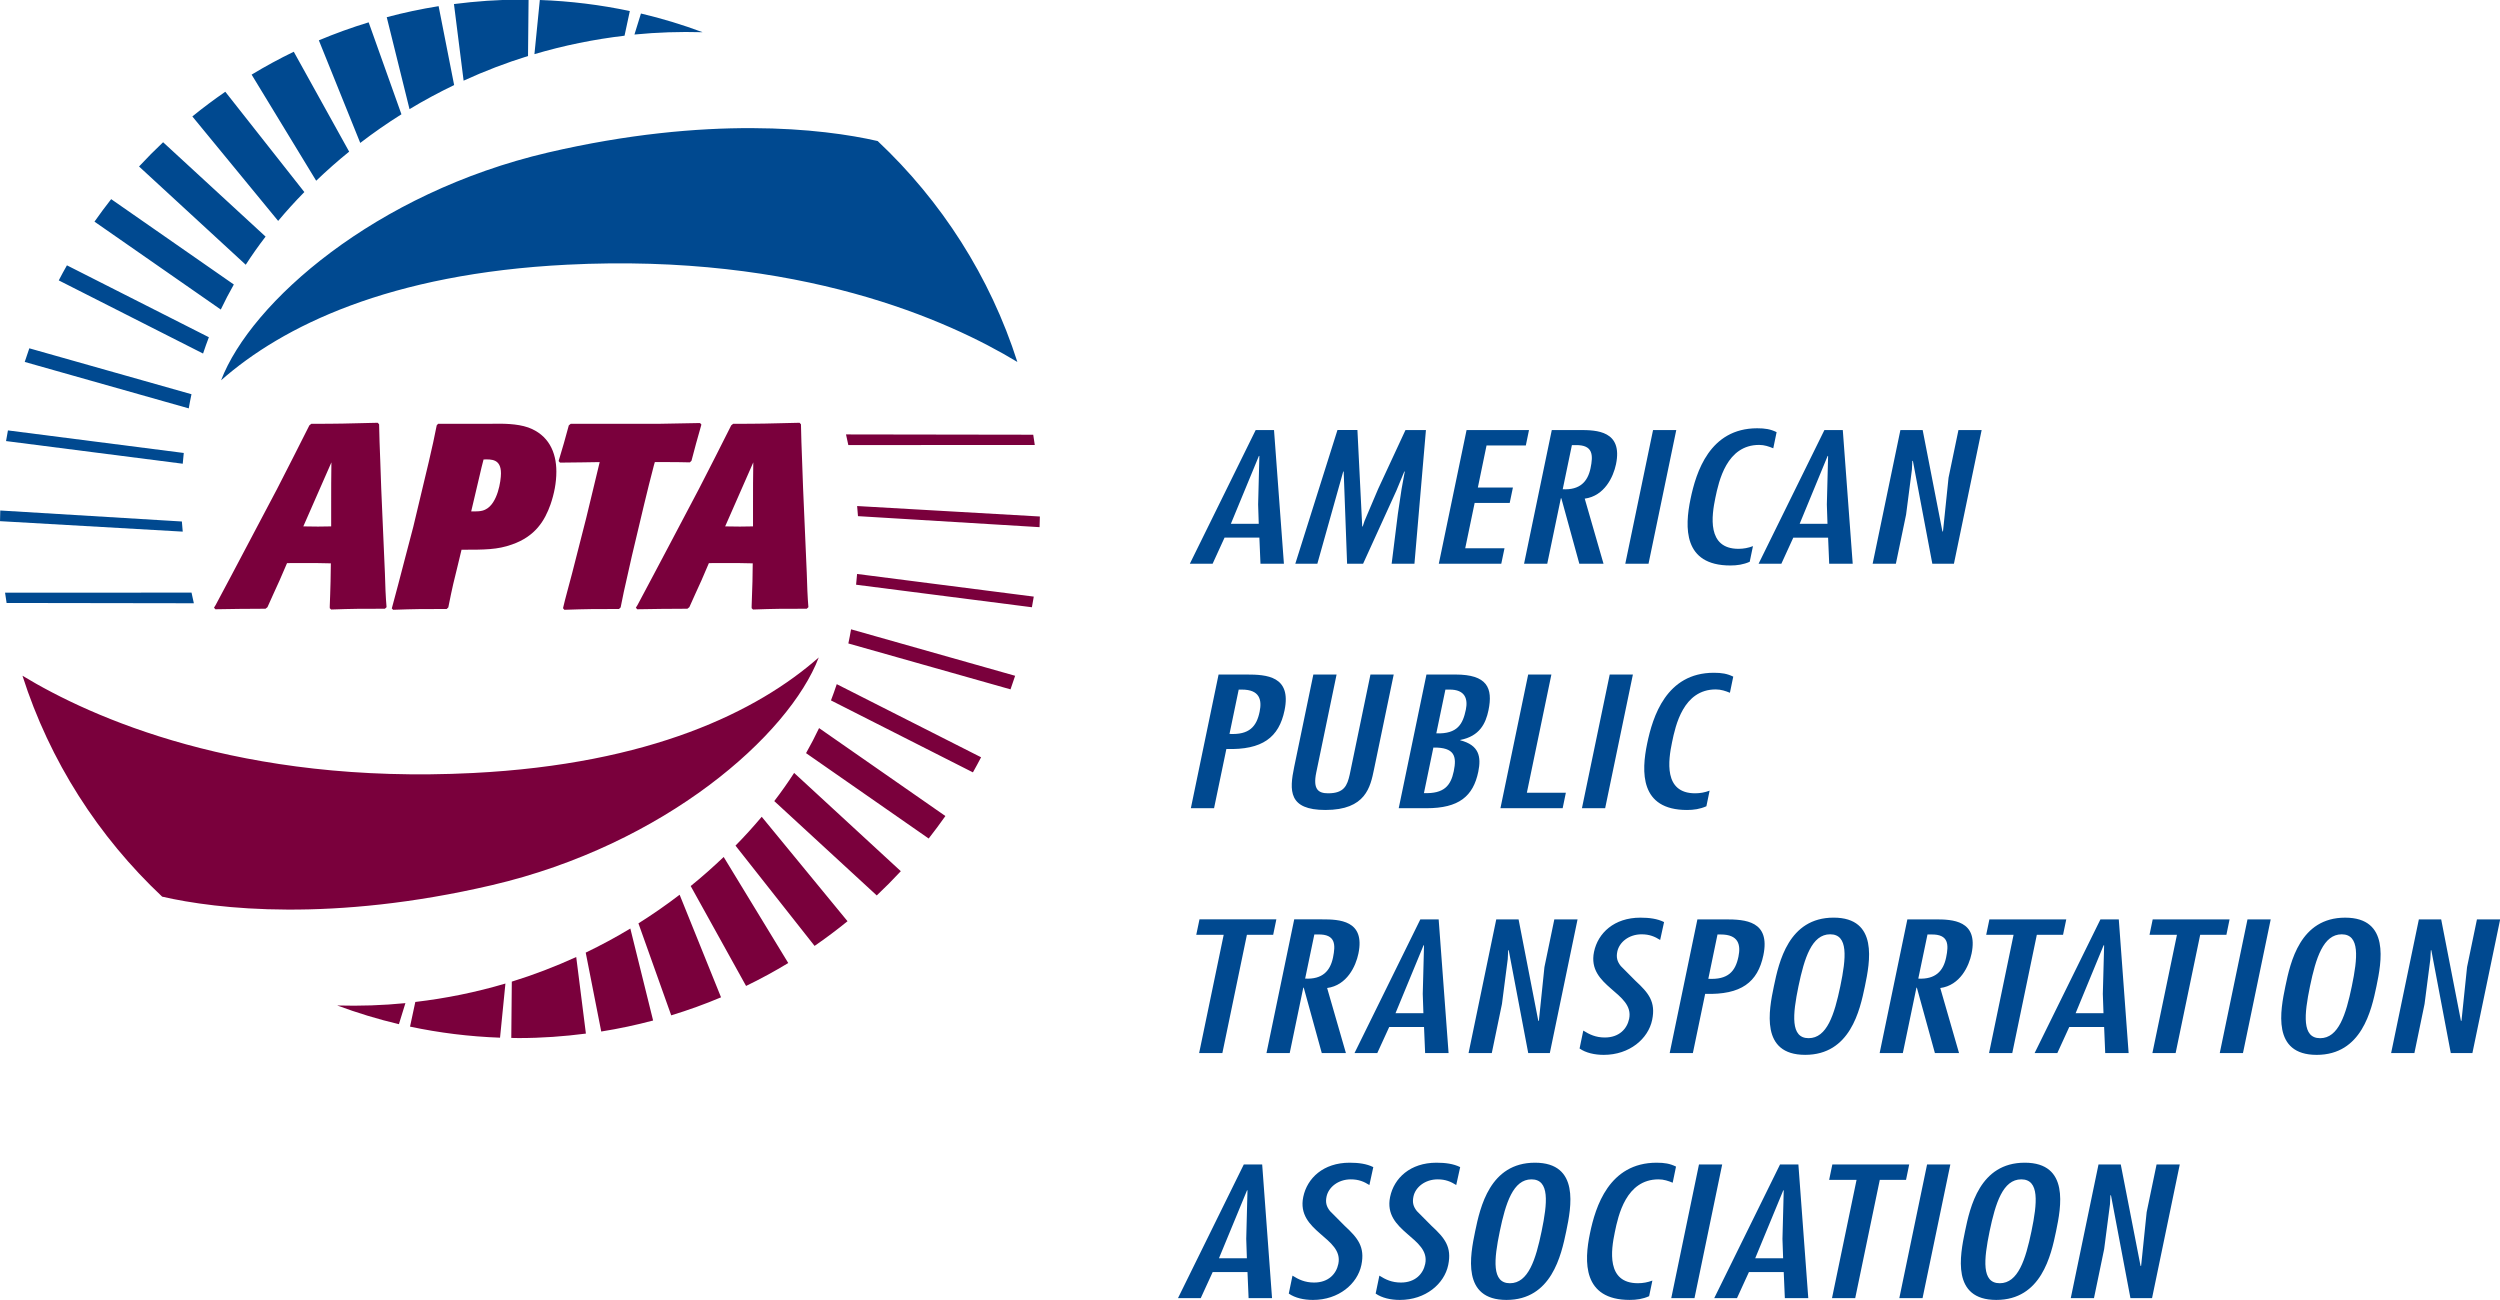 <?xml version="1.0" encoding="UTF-8" standalone="no"?>
<!-- Created with Inkscape (http://www.inkscape.org/) -->
<svg xmlns:dc="http://purl.org/dc/elements/1.1/" xmlns:cc="http://creativecommons.org/ns#" xmlns:rdf="http://www.w3.org/1999/02/22-rdf-syntax-ns#" xmlns:svg="http://www.w3.org/2000/svg" xmlns="http://www.w3.org/2000/svg" xmlns:sodipodi="http://sodipodi.sourceforge.net/DTD/sodipodi-0.dtd" xmlns:inkscape="http://www.inkscape.org/namespaces/inkscape" id="svg2816" version="1.1" inkscape:version="0.46+devel r21627" width="229.212" height="119.213" xml:space="preserve" sodipodi:docname="APTABrochure_v28 FINAL.pdf" inkscape:output_extension="org.inkscape.output.svg.inkscape"><defs id="defs2820"><inkscape:perspective sodipodi:type="inkscape:persp3d" inkscape:vp_x="0 : 0.5 : 1" inkscape:vp_y="0 : 1000 : 0" inkscape:vp_z="1 : 0.5 : 1" inkscape:persp3d-origin="0.5 : 0.33333333 : 1" id="perspective2824"/><clipPath clipPathUnits="userSpaceOnUse" id="clipPath2834"><path d="m 0,351.543 306.007,0 L 306.007,0 0,0 0,351.543 z" id="path2836"/></clipPath><clipPath clipPathUnits="userSpaceOnUse" id="clipPath2846"><path d="m 304.942,396.814 307.164,0 0,-396.814 -307.164,0 0,396.814 z" id="path2848"/></clipPath><clipPath clipPathUnits="userSpaceOnUse" id="clipPath2860"><path d="m 0,790.881 612.025,0 0,-345.308 -612.025,0 0,345.308 z" id="path2862"/></clipPath><clipPath clipPathUnits="userSpaceOnUse" id="clipPath2876"><path d="M 0,0 612,0 612,792 0,792 0,0 z" id="path2878"/></clipPath><clipPath clipPathUnits="userSpaceOnUse" id="clipPath2892"><path d="m 31.658,356 145.017,0 0,82.237 -145.017,0 0,-82.237 z" id="path2894"/></clipPath><inkscape:perspective id="perspective3196" inkscape:persp3d-origin="0.5 : 0.33333333 : 1" inkscape:vp_z="1 : 0.5 : 1" inkscape:vp_y="0 : 1000 : 0" inkscape:vp_x="0 : 0.5 : 1" sodipodi:type="inkscape:persp3d"/></defs><sodipodi:namedview pagecolor="#ffffff" bordercolor="#666666" borderopacity="1" objecttolerance="10" gridtolerance="10" guidetolerance="10" inkscape:pageopacity="0" inkscape:pageshadow="2" inkscape:window-width="1280" inkscape:window-height="780" id="namedview2818" showgrid="false" inkscape:zoom="0.67425131" inkscape:cx="152.88312" inkscape:cy="41.452736" inkscape:window-x="-8" inkscape:window-y="-8" inkscape:window-maximized="1" inkscape:current-layer="g2826"/><g id="g2826" inkscape:groupmode="layer" inkscape:label="APTABrochure_v28 FINAL" transform="matrix(1.25,0,0,-1.25,-43.373,572.761)"><g id="g3571" transform="matrix(1.344,0,0,1.344,-11.934,-124.792)"><path d="m 34.698,405.338 9.971,-0.571 -0.047,0.553 -9.911,0.6 c -0.004,-0.184 -0.013,-0.366 -0.013,-0.55 l 0,-0.032 z m 10.578,-4.48 -0.127,0.581 -10.176,-0.004 c 0.026,-0.188 0.054,-0.374 0.084,-0.561 l 10.219,-0.016 z m 14.195,32.701 0.527,-4.181 c 1.148,0.526 2.322,0.975 3.515,1.345 l 0.03,3.072 c -0.138,0.002 -0.276,0.006 -0.412,0.006 -1.242,0 -2.461,-0.089 -3.66,-0.242 m -2.425,-5.735 c 0.795,0.48 1.608,0.915 2.435,1.314 l -0.847,4.306 c -0.96,-0.154 -1.904,-0.354 -2.831,-0.602 l 1.243,-5.018 z m -7.169,-6.1 c 0.444,0.53 0.916,1.053 1.421,1.566 0.004,0.003 0.006,0.006 0.009,0.008 l -4.315,5.475 c -0.617,-0.428 -1.219,-0.874 -1.798,-1.348 l 4.683,-5.701 z m 19.444,10.172 c 1.237,0.121 2.48,0.161 3.721,0.126 -1.092,0.407 -2.214,0.75 -3.366,1.021 l -0.355,-1.147 z m -5.458,-1.071 c 1.612,0.477 3.258,0.811 4.918,1.007 l 0.288,1.345 c -1.592,0.338 -3.234,0.543 -4.912,0.604 l -0.294,-2.956 z m -9.506,-4.845 c 0.731,0.561 1.48,1.081 2.248,1.563 l -1.789,5.018 c -0.927,-0.282 -1.835,-0.611 -2.718,-0.982 l 2.259,-5.599 z m -7.611,-9.093 c 0.218,0.46 0.456,0.914 0.712,1.367 l -6.694,4.658 c -0.315,-0.402 -0.618,-0.81 -0.911,-1.228 l 6.893,-4.797 z m -4.461,7.807 5.823,-5.362 c 0.333,0.518 0.695,1.032 1.083,1.536 l -5.593,5.15 c -0.452,-0.427 -0.89,-0.868 -1.313,-1.324 m 9.667,-0.777 c 0.583,0.557 1.182,1.09 1.8,1.587 l -3.023,5.453 c -0.788,-0.381 -1.556,-0.799 -2.3,-1.249 l 3.523,-5.791 z m -6.173,-9.431 c 0.099,0.299 0.205,0.595 0.317,0.89 l -7.746,3.924 c -0.154,-0.27 -0.303,-0.544 -0.446,-0.822 l 7.875,-3.992 z m -1.109,-6.013 c 0.017,0.195 0.034,0.391 0.056,0.587 l -9.596,1.231 c -0.032,-0.195 -0.073,-0.387 -0.103,-0.582 l 9.643,-1.236 z m 0.328,3.02 c 0.044,0.257 0.094,0.516 0.149,0.773 l -8.85,2.506 c -0.087,-0.247 -0.171,-0.494 -0.251,-0.744 l 8.952,-2.535 z m 37.597,14.59 c -2.992,0.688 -9.293,1.4 -17.987,-0.626 -9.429,-2.2 -16.219,-8.174 -17.846,-12.431 3.352,2.954 9.183,5.82 18.87,6.308 12.704,0.642 20.845,-3.043 24.587,-5.308 -1.487,4.656 -4.145,8.786 -7.624,12.057" style="fill:#004990;fill-opacity:1;fill-rule:nonzero;stroke:none" id="path2970"/><path d="m 91.444,405.593 -9.97,0.571 0.046,-0.552 9.91,-0.601 c 0.005,0.184 0.016,0.367 0.016,0.551 0,0.01 -0.002,0.021 -0.002,0.031 m -10.577,4.479 0.126,-0.58 10.176,0.003 c -0.024,0.188 -0.053,0.376 -0.084,0.561 l -10.218,0.016 z m -14.195,-32.699 -0.528,4.179 c -1.148,-0.524 -2.322,-0.974 -3.516,-1.343 l -0.028,-3.073 c 0.138,-0.002 0.273,-0.007 0.413,-0.007 1.239,0 2.46,0.089 3.659,0.244 m 2.425,5.733 c -0.795,-0.479 -1.607,-0.915 -2.435,-1.314 l 0.847,-4.306 c 0.961,0.153 1.904,0.354 2.831,0.601 l -1.243,5.019 z m 7.17,6.099 c -0.445,-0.529 -0.917,-1.052 -1.423,-1.566 -0.001,-0.003 -0.006,-0.005 -0.008,-0.008 l 4.316,-5.473 c 0.616,0.425 1.217,0.874 1.798,1.347 l -4.683,5.7 z M 56.822,379.035 c -1.237,-0.123 -2.48,-0.162 -3.721,-0.128 1.092,-0.405 2.214,-0.749 3.366,-1.021 l 0.355,1.149 z m 5.458,1.069 c -1.613,-0.477 -3.258,-0.811 -4.918,-1.005 l -0.288,-1.346 c 1.593,-0.339 3.233,-0.543 4.912,-0.604 l 0.294,2.955 z m 9.507,4.846 c -0.731,-0.559 -1.481,-1.08 -2.248,-1.562 l 1.789,-5.02 c 0.928,0.284 1.835,0.61 2.719,0.984 l -2.26,5.598 z m 7.61,9.095 c -0.218,-0.46 -0.456,-0.915 -0.711,-1.367 l 6.693,-4.659 c 0.314,0.401 0.619,0.81 0.912,1.227 l -6.894,4.799 z m 4.461,-7.81 -5.822,5.364 c -0.335,-0.519 -0.696,-1.032 -1.084,-1.538 l 5.593,-5.149 c 0.452,0.427 0.891,0.868 1.313,1.323 m -9.667,0.777 c -0.584,-0.556 -1.183,-1.089 -1.8,-1.587 l 3.022,-5.452 c 0.788,0.381 1.556,0.799 2.302,1.251 l -3.524,5.788 z m 6.171,9.431 c -0.097,-0.297 -0.204,-0.594 -0.316,-0.887 l 7.747,-3.927 c 0.153,0.271 0.301,0.546 0.446,0.824 l -7.877,3.99 z m 1.109,6.014 c -0.017,-0.195 -0.034,-0.392 -0.054,-0.587 l 9.595,-1.23 c 0.033,0.194 0.073,0.385 0.102,0.581 l -9.643,1.236 z m -0.328,-3.021 c -0.045,-0.256 -0.093,-0.515 -0.148,-0.772 l 8.85,-2.505 c 0.087,0.247 0.172,0.491 0.252,0.741 l -8.954,2.536 z M 43.547,384.846 c 2.991,-0.69 9.293,-1.402 17.987,0.626 9.429,2.2 16.218,8.172 17.846,12.429 -3.352,-2.953 -9.182,-5.818 -18.869,-6.307 -12.705,-0.642 -20.847,3.042 -24.588,5.309 1.487,-4.657 4.146,-8.787 7.624,-12.057 m 32.26,23.701 c -0.015,-0.744 -0.015,-1.56 -0.015,-2.304 l 0,-1.19 c -0.618,-0.014 -0.783,-0.014 -1.52,0 l 1.535,3.494 z m 2.527,2.161 c -1.73,-0.042 -2.122,-0.057 -3.626,-0.057 l -0.105,-0.085 c -0.827,-1.661 -0.932,-1.833 -1.761,-3.465 l -1.684,-3.193 c -0.437,-0.844 -1.174,-2.204 -1.67,-3.149 l -0.089,-0.142 0.073,-0.087 c 0.994,0.014 1.55,0.029 2.739,0.029 l 0.107,0.085 c 0.224,0.487 0.45,1.017 0.661,1.462 l 0.405,0.943 c 0.948,0 1.265,0.015 2.393,-0.013 l -0.015,-0.989 c -0.016,-0.572 -0.031,-0.916 -0.045,-1.346 l 0,-0.113 0.075,-0.072 c 1.204,0.043 1.594,0.043 2.933,0.043 l 0.09,0.085 c -0.044,0.502 -0.074,1.246 -0.09,1.875 l -0.134,3.093 c -0.046,1.016 -0.09,2.034 -0.121,3.05 -0.015,0.314 -0.061,1.675 -0.061,1.961 l -0.075,0.085 z m -9.15,-7.256 c -0.467,-2.049 -0.511,-2.276 -0.616,-2.821 l -0.091,-0.086 c -1.309,0 -1.701,0 -2.979,-0.044 l -0.075,0.087 c 0.12,0.53 0.361,1.374 0.496,1.904 l 0.767,3.005 c 0.196,0.845 0.542,2.207 0.738,3.065 l -0.948,-0.015 c -0.181,0 -1.036,-0.014 -1.218,-0.014 l -0.075,0.087 c 0.24,0.801 0.346,1.158 0.556,1.946 l 0.105,0.086 4.814,0 c 0.633,0.015 1.61,0.029 2.242,0.042 l 0.075,-0.084 c -0.256,-0.916 -0.345,-1.205 -0.541,-1.976 l -0.09,-0.087 c -0.691,0.015 -0.768,0.015 -1.113,0.015 l -0.797,0 c -0.016,-0.057 -0.032,-0.1 -0.046,-0.158 -0.165,-0.6 -0.392,-1.559 -0.541,-2.161 l -0.663,-2.791 z m -8.307,4.394 c 0.06,0.286 0.137,0.572 0.21,0.859 0.437,0.014 0.95,0.028 0.95,-0.759 0,-0.414 -0.181,-1.632 -0.828,-1.961 -0.226,-0.13 -0.526,-0.115 -0.797,-0.115 l 0.465,1.976 z m -0.992,-4.067 c 1.264,0 1.956,0 2.753,0.286 1.279,0.445 1.79,1.305 2.105,2.192 0.196,0.573 0.317,1.173 0.317,1.789 0,1.074 -0.437,2.005 -1.535,2.405 -0.631,0.215 -1.354,0.215 -2.105,0.201 l -2.814,0 -0.076,-0.086 c -0.239,-1.231 -0.482,-2.205 -1.279,-5.54 l -0.466,-1.777 c -0.225,-0.887 -0.466,-1.774 -0.706,-2.675 l 0.074,-0.073 c 1.234,0.044 1.594,0.044 2.92,0.044 l 0.09,0.085 c 0.226,1.145 0.331,1.546 0.481,2.148 l 0.241,1.001 z m -7.102,4.768 c -0.013,-0.744 -0.013,-1.56 -0.013,-2.304 l 0,-1.19 c -0.619,-0.014 -0.783,-0.014 -1.52,0 l 1.533,3.494 z m 2.528,2.161 c -1.73,-0.042 -2.122,-0.057 -3.625,-0.057 l -0.106,-0.085 c -0.828,-1.661 -0.933,-1.833 -1.76,-3.465 l -1.686,-3.193 c -0.435,-0.844 -1.172,-2.204 -1.67,-3.149 l -0.088,-0.142 0.074,-0.087 c 0.993,0.014 1.549,0.029 2.738,0.029 l 0.105,0.085 c 0.225,0.487 0.451,1.017 0.662,1.462 l 0.407,0.943 c 0.948,0 1.264,0.015 2.391,-0.013 l -0.016,-0.989 c -0.013,-0.572 -0.029,-0.916 -0.044,-1.346 l 0,-0.113 0.077,-0.072 c 1.203,0.043 1.593,0.043 2.932,0.043 l 0.091,0.085 c -0.046,0.502 -0.076,1.246 -0.091,1.875 l -0.135,3.093 c -0.045,1.016 -0.09,2.034 -0.119,3.05 -0.016,0.314 -0.062,1.675 -0.062,1.961 l -0.075,0.085 z" style="fill:#7a003c;fill-opacity:1;fill-rule:nonzero;stroke:none" id="path3030"/><path d="m 149.848,368.064 -0.318,-2.449 -0.556,-2.68 -1.267,0 1.514,7.295 1.215,0 1.081,-5.544 0.031,0.02 0.301,2.922 0.541,2.602 1.266,0 -1.513,-7.295 -1.179,0 -1.064,5.622 -0.031,-0.02 -0.021,-0.473 z m -4.842,1.354 c 1.002,0 0.877,-1.286 0.556,-2.835 -0.323,-1.548 -0.729,-2.834 -1.73,-2.834 -1.002,0 -0.872,1.286 -0.555,2.834 0.324,1.549 0.729,2.835 1.729,2.835 m 0.189,0.909 c -2.457,0 -2.986,-2.428 -3.259,-3.744 -0.273,-1.315 -0.751,-3.745 1.706,-3.745 2.459,0 2.988,2.43 3.262,3.745 0.272,1.316 0.751,3.744 -1.709,3.744 m -5.577,-7.392 -1.268,0 1.515,7.296 1.27,0 -1.517,-7.296 z m -0.728,7.296 -0.174,-0.842 -1.432,0 -1.341,-6.454 -1.267,0 1.34,6.454 -1.496,0 0.175,0.842 4.195,0 z m -6.881,-5.118 -1.523,0 1.531,3.706 0.025,0 -0.069,-2.651 0.036,-1.055 z m -0.168,5.118 -3.592,-7.296 1.242,0 0.651,1.422 1.9,0 0.061,-1.422 1.279,0 -0.54,7.296 -1.001,0 z m -4.669,-7.296 -1.268,0 1.513,7.296 1.267,0 -1.512,-7.296 z m -1.19,6.3 c -0.234,0.096 -0.482,0.183 -0.772,0.183 -1.775,0 -2.2,-1.972 -2.386,-2.883 -0.203,-0.967 -0.478,-2.785 1.259,-2.785 0.277,0 0.531,0.047 0.791,0.144 l -0.178,-0.851 c -0.348,-0.156 -0.687,-0.204 -1.056,-0.204 -2.584,0 -2.491,2.101 -2.173,3.629 0.301,1.46 1.041,3.859 3.639,3.859 0.431,0 0.725,-0.048 1.058,-0.212 l -0.182,-0.88 z m -7.707,0.183 c 1.002,0 0.874,-1.286 0.553,-2.835 -0.32,-1.548 -0.726,-2.834 -1.729,-2.834 -1,0 -0.874,1.286 -0.553,2.834 0.321,1.549 0.729,2.835 1.729,2.835 m 0.191,0.909 c -2.46,0 -2.99,-2.428 -3.264,-3.744 -0.271,-1.315 -0.749,-3.745 1.708,-3.745 2.458,0 2.988,2.43 3.262,3.745 0.273,1.316 0.752,3.744 -1.706,3.744 m -4.297,-1.218 c -0.292,0.183 -0.583,0.309 -1.012,0.309 -0.698,0 -1.22,-0.435 -1.323,-0.939 -0.066,-0.319 -0.013,-0.541 0.188,-0.793 l 0.798,-0.803 c 0.723,-0.667 1.118,-1.152 0.912,-2.139 -0.212,-1.025 -1.231,-1.906 -2.64,-1.906 -0.493,0 -0.977,0.107 -1.32,0.347 l 0.203,0.979 c 0.335,-0.213 0.68,-0.377 1.175,-0.377 0.785,0 1.214,0.474 1.326,1.016 0.302,1.451 -2.313,1.74 -1.915,3.658 0.213,1.025 1.098,1.866 2.529,1.866 0.483,0 0.927,-0.057 1.295,-0.241 l -0.216,-0.977 z m -4.739,0 c -0.293,0.183 -0.584,0.309 -1.014,0.309 -0.697,0 -1.218,-0.435 -1.324,-0.939 -0.067,-0.319 -0.01,-0.541 0.19,-0.793 l 0.798,-0.803 c 0.723,-0.667 1.118,-1.152 0.913,-2.139 -0.213,-1.025 -1.234,-1.906 -2.64,-1.906 -0.495,0 -0.98,0.107 -1.322,0.347 l 0.202,0.979 c 0.337,-0.213 0.682,-0.377 1.178,-0.377 0.787,0 1.213,0.474 1.324,1.016 0.304,1.451 -2.312,1.74 -1.914,3.658 0.213,1.025 1.097,1.866 2.53,1.866 0.48,0 0.926,-0.057 1.292,-0.241 l -0.213,-0.977 z m -6.686,-3.996 -1.523,0 1.531,3.706 0.025,0 -0.068,-2.651 0.035,-1.055 z m -0.168,5.118 -3.592,-7.296 1.242,0 0.651,1.422 1.9,0 0.061,-1.422 1.279,0 -0.538,7.296 -1.003,0 z m 64.755,11.206 -0.316,-2.448 -0.555,-2.68 -1.27,0 1.514,7.297 1.218,0 1.08,-5.546 0.029,0.019 0.303,2.923 0.54,2.604 1.267,0 -1.515,-7.297 -1.179,0 -1.064,5.621 -0.026,-0.018 -0.026,-0.475 z m -4.838,1.354 c 1.002,0 0.873,-1.287 0.552,-2.835 -0.32,-1.547 -0.726,-2.834 -1.728,-2.834 -1.003,0 -0.874,1.287 -0.554,2.834 0.321,1.548 0.728,2.835 1.73,2.835 m 0.188,0.909 c -2.457,0 -2.987,-2.428 -3.261,-3.744 -0.272,-1.314 -0.75,-3.744 1.707,-3.744 2.459,0 2.989,2.43 3.263,3.744 0.272,1.316 0.751,3.744 -1.709,3.744 m -5.576,-7.391 -1.267,0 1.514,7.297 1.267,0 -1.514,-7.297 z m -0.731,7.297 -0.173,-0.843 -1.431,0 -1.34,-6.454 -1.268,0 1.34,6.454 -1.497,0 0.174,0.843 4.195,0 z m -6.881,-5.12 -1.52,0 1.528,3.707 0.027,0 -0.071,-2.652 0.036,-1.055 z m -0.166,5.12 -3.593,-7.296 1.24,0 0.651,1.423 1.903,0 0.059,-1.423 1.278,0 -0.537,7.296 -1.001,0 z m -1.865,2e-4 -0.176,-0.843 -1.431,0 -1.34,-6.454 -1.267,0 1.338,6.454 -1.494,0 0.175,0.843 4.195,0 z m -8.672,0 1.52,0 c 0.926,0 2.362,-0.04 1.984,-1.868 -0.143,-0.688 -0.626,-1.733 -1.708,-1.878 l 1.024,-3.551 -1.317,0 -0.984,3.57 -0.024,0 -0.742,-3.57 -1.266,0 1.513,7.297 z m 2.115,-2.082 c 0.145,0.696 0.152,1.277 -0.816,1.258 l -0.201,0 -0.502,-2.409 c 0.94,-0.048 1.367,0.416 1.519,1.151 m -6.329,1.268 c 1.002,0 0.877,-1.287 0.555,-2.835 -0.323,-1.547 -0.729,-2.834 -1.729,-2.834 -1.002,0 -0.874,1.287 -0.555,2.834 0.323,1.548 0.729,2.835 1.729,2.835 m 0.188,0.909 c -2.457,0 -2.985,-2.428 -3.259,-3.744 -0.273,-1.314 -0.752,-3.744 1.708,-3.744 2.459,0 2.986,2.43 3.26,3.744 0.273,1.316 0.751,3.744 -1.709,3.744 m -6.16,-0.919 c 0.965,0 1.104,-0.551 0.968,-1.209 -0.168,-0.813 -0.568,-1.267 -1.645,-1.21 l 0.501,2.419 0.176,0 z m -1.52,-6.473 0.671,3.232 c 1.965,-0.058 2.868,0.63 3.177,2.11 0.389,1.877 -0.99,1.955 -2.079,1.955 l -1.522,0 -1.513,-7.297 1.266,0 z m -1.785,6.173 c -0.292,0.184 -0.581,0.309 -1.014,0.309 -0.697,0 -1.218,-0.435 -1.324,-0.939 -0.066,-0.319 -0.01,-0.541 0.19,-0.793 l 0.798,-0.803 c 0.723,-0.667 1.118,-1.15 0.913,-2.138 -0.212,-1.025 -1.232,-1.906 -2.64,-1.906 -0.493,0 -0.98,0.107 -1.321,0.348 l 0.203,0.977 c 0.337,-0.212 0.681,-0.377 1.176,-0.377 0.785,0 1.213,0.475 1.326,1.016 0.302,1.452 -2.313,1.742 -1.916,3.658 0.213,1.024 1.097,1.866 2.53,1.866 0.48,0 0.926,-0.056 1.293,-0.241 l -0.214,-0.977 z m -8.318,-1.045 -0.316,-2.448 -0.555,-2.68 -1.268,0 1.512,7.297 1.218,0 1.078,-5.546 0.031,0.019 0.302,2.923 0.54,2.604 1.268,0 -1.514,-7.297 -1.178,0 -1.066,5.621 -0.029,-0.018 -0.023,-0.475 z m -4.603,-2.951 -1.522,0 1.531,3.707 0.025,0 -0.069,-2.652 0.035,-1.055 z m -0.167,5.12 -3.593,-7.296 1.243,0 0.651,1.423 1.9,0 0.06,-1.423 1.28,0 -0.541,7.296 -1,0 z m -6.287,-3.232 0.502,2.409 0.203,0 c 0.967,0.019 0.958,-0.562 0.816,-1.259 -0.153,-0.734 -0.578,-1.198 -1.521,-1.15 m -2.11,-4.064 1.268,0 0.741,3.57 0.025,0 0.984,-3.57 1.317,0 -1.025,3.551 c 1.082,0.145 1.565,1.19 1.707,1.878 0.382,1.828 -1.055,1.868 -1.983,1.868 l -1.52,0 -1.514,-7.297 z m 0.539,7.297 -0.173,-0.843 -1.434,0 -1.339,-6.454 -1.268,0 1.34,6.454 -1.497,0 0.176,0.843 4.195,0 z m 24.753,12.366 c -0.234,0.096 -0.482,0.183 -0.773,0.183 -1.774,0 -2.197,-1.973 -2.385,-2.883 -0.202,-0.968 -0.477,-2.786 1.258,-2.786 0.28,0 0.531,0.048 0.792,0.145 l -0.176,-0.852 c -0.35,-0.154 -0.69,-0.203 -1.056,-0.203 -2.586,0 -2.493,2.099 -2.176,3.628 0.304,1.461 1.041,3.86 3.639,3.86 0.431,0 0.726,-0.049 1.059,-0.211 l -0.182,-0.881 z m -6.809,-6.3 -1.267,0 1.516,7.296 1.265,0 -1.514,-7.296 z m -2.934,7.296 -1.339,-6.453 2.128,0 -0.174,-0.843 -3.396,0 1.514,7.296 1.267,0 z m -6.441,-3.986 c 1.17,0.018 1.28,-0.484 1.114,-1.287 -0.166,-0.802 -0.536,-1.238 -1.629,-1.199 l 0.515,2.486 z m -0.369,-3.31 c 1.759,0 2.543,0.648 2.821,1.993 0.167,0.815 0.047,1.451 -0.988,1.715 l 0.004,0.018 c 1.056,0.203 1.39,0.9 1.539,1.616 0.255,1.23 -0.077,1.954 -1.799,1.954 l -1.585,0 -1.514,-7.296 1.522,0 z m 2.142,5.381 c -0.161,-0.775 -0.441,-1.336 -1.613,-1.296 l 0.497,2.389 0.215,0 c 0.875,0.009 1.019,-0.523 0.901,-1.093 m -7.055,1.915 -1.11,-5.35 c -0.194,-0.94 0.133,-1.132 0.652,-1.132 0.874,0 1.04,0.425 1.176,1.027 l 1.131,5.455 1.269,0 -1.075,-5.175 c -0.199,-0.959 -0.446,-2.217 -2.652,-2.217 -2.017,0 -1.976,1.046 -1.702,2.361 l 1.043,5.031 1.268,0 z m -5.165,-0.822 c 0.963,0 1.102,-0.551 0.965,-1.209 -0.167,-0.814 -0.567,-1.267 -1.644,-1.211 l 0.502,2.42 0.177,0 z m -1.522,-6.474 0.672,3.232 c 1.964,-0.058 2.87,0.63 3.175,2.11 0.39,1.878 -0.989,1.954 -2.078,1.954 l -1.522,0 -1.513,-7.296 1.266,0 z m 38.084,18.471 -0.317,-2.448 -0.557,-2.68 -1.268,0 1.515,7.296 1.215,0 1.08,-5.544 0.03,0.019 0.302,2.922 0.541,2.603 1.266,0 -1.513,-7.296 -1.179,0 -1.063,5.622 -0.029,-0.02 -0.023,-0.474 z m -3.771,2.168 0.541,-7.295 -1.283,0 -0.06,1.422 -1.9,0 -0.65,-1.422 -1.243,0 3.592,7.295 1.003,0 z m -0.87,-4.063 0.068,2.651 -0.024,0 -1.528,-3.706 1.519,0 -0.035,1.055 z m -2.924,3.066 c -0.234,0.098 -0.482,0.185 -0.772,0.185 -1.774,0 -2.198,-1.975 -2.388,-2.884 -0.201,-0.968 -0.477,-2.787 1.261,-2.787 0.277,0 0.53,0.048 0.791,0.147 l -0.178,-0.854 c -0.347,-0.153 -0.688,-0.202 -1.056,-0.202 -2.584,0 -2.492,2.099 -2.174,3.628 0.302,1.46 1.042,3.86 3.64,3.86 0.43,0 0.725,-0.048 1.058,-0.212 l -0.182,-0.881 z m -6.808,-6.298 -1.268,0 1.515,7.295 1.267,0 -1.514,-7.295 z m -4.683,4.063 0.501,2.409 0.203,0 c 0.966,0.02 0.96,-0.56 0.815,-1.257 -0.153,-0.736 -0.577,-1.2 -1.519,-1.152 m -2.11,-4.063 1.266,0 0.742,3.57 0.027,0 0.981,-3.57 1.32,0 -1.025,3.551 c 1.08,0.145 1.563,1.19 1.706,1.877 0.381,1.828 -1.057,1.867 -1.982,1.867 l -1.522,0 -1.513,-7.295 z m 0.27,7.295 -0.173,-0.841 -2.144,0 -0.474,-2.295 1.913,0 -0.175,-0.841 -1.913,0 -0.515,-2.475 2.144,0 -0.176,-0.843 -3.409,0 1.515,7.295 3.407,0 z m -9.364,0 0.262,-5.264 0.027,0 0.099,0.301 0.744,1.751 1.491,3.212 1.116,0 -0.627,-7.295 -1.244,0 0.339,2.718 0.202,1.354 0.175,0.959 -0.026,0 -0.432,-1.044 -1.816,-3.987 -0.874,0 -0.186,5.031 -0.025,0 -1.412,-5.031 -1.203,0 2.3,7.295 1.09,0 z m -5.385,-5.118 -1.522,0 1.531,3.706 0.025,0 -0.068,-2.651 0.034,-1.055 z m -0.167,5.118 -3.593,-7.295 1.243,0 0.65,1.423 1.901,0 0.06,-1.423 1.279,0 -0.54,7.295 -1,0 z" style="fill:#004990;fill-opacity:1;fill-rule:nonzero;stroke:none" id="path3186"/></g></g></svg>